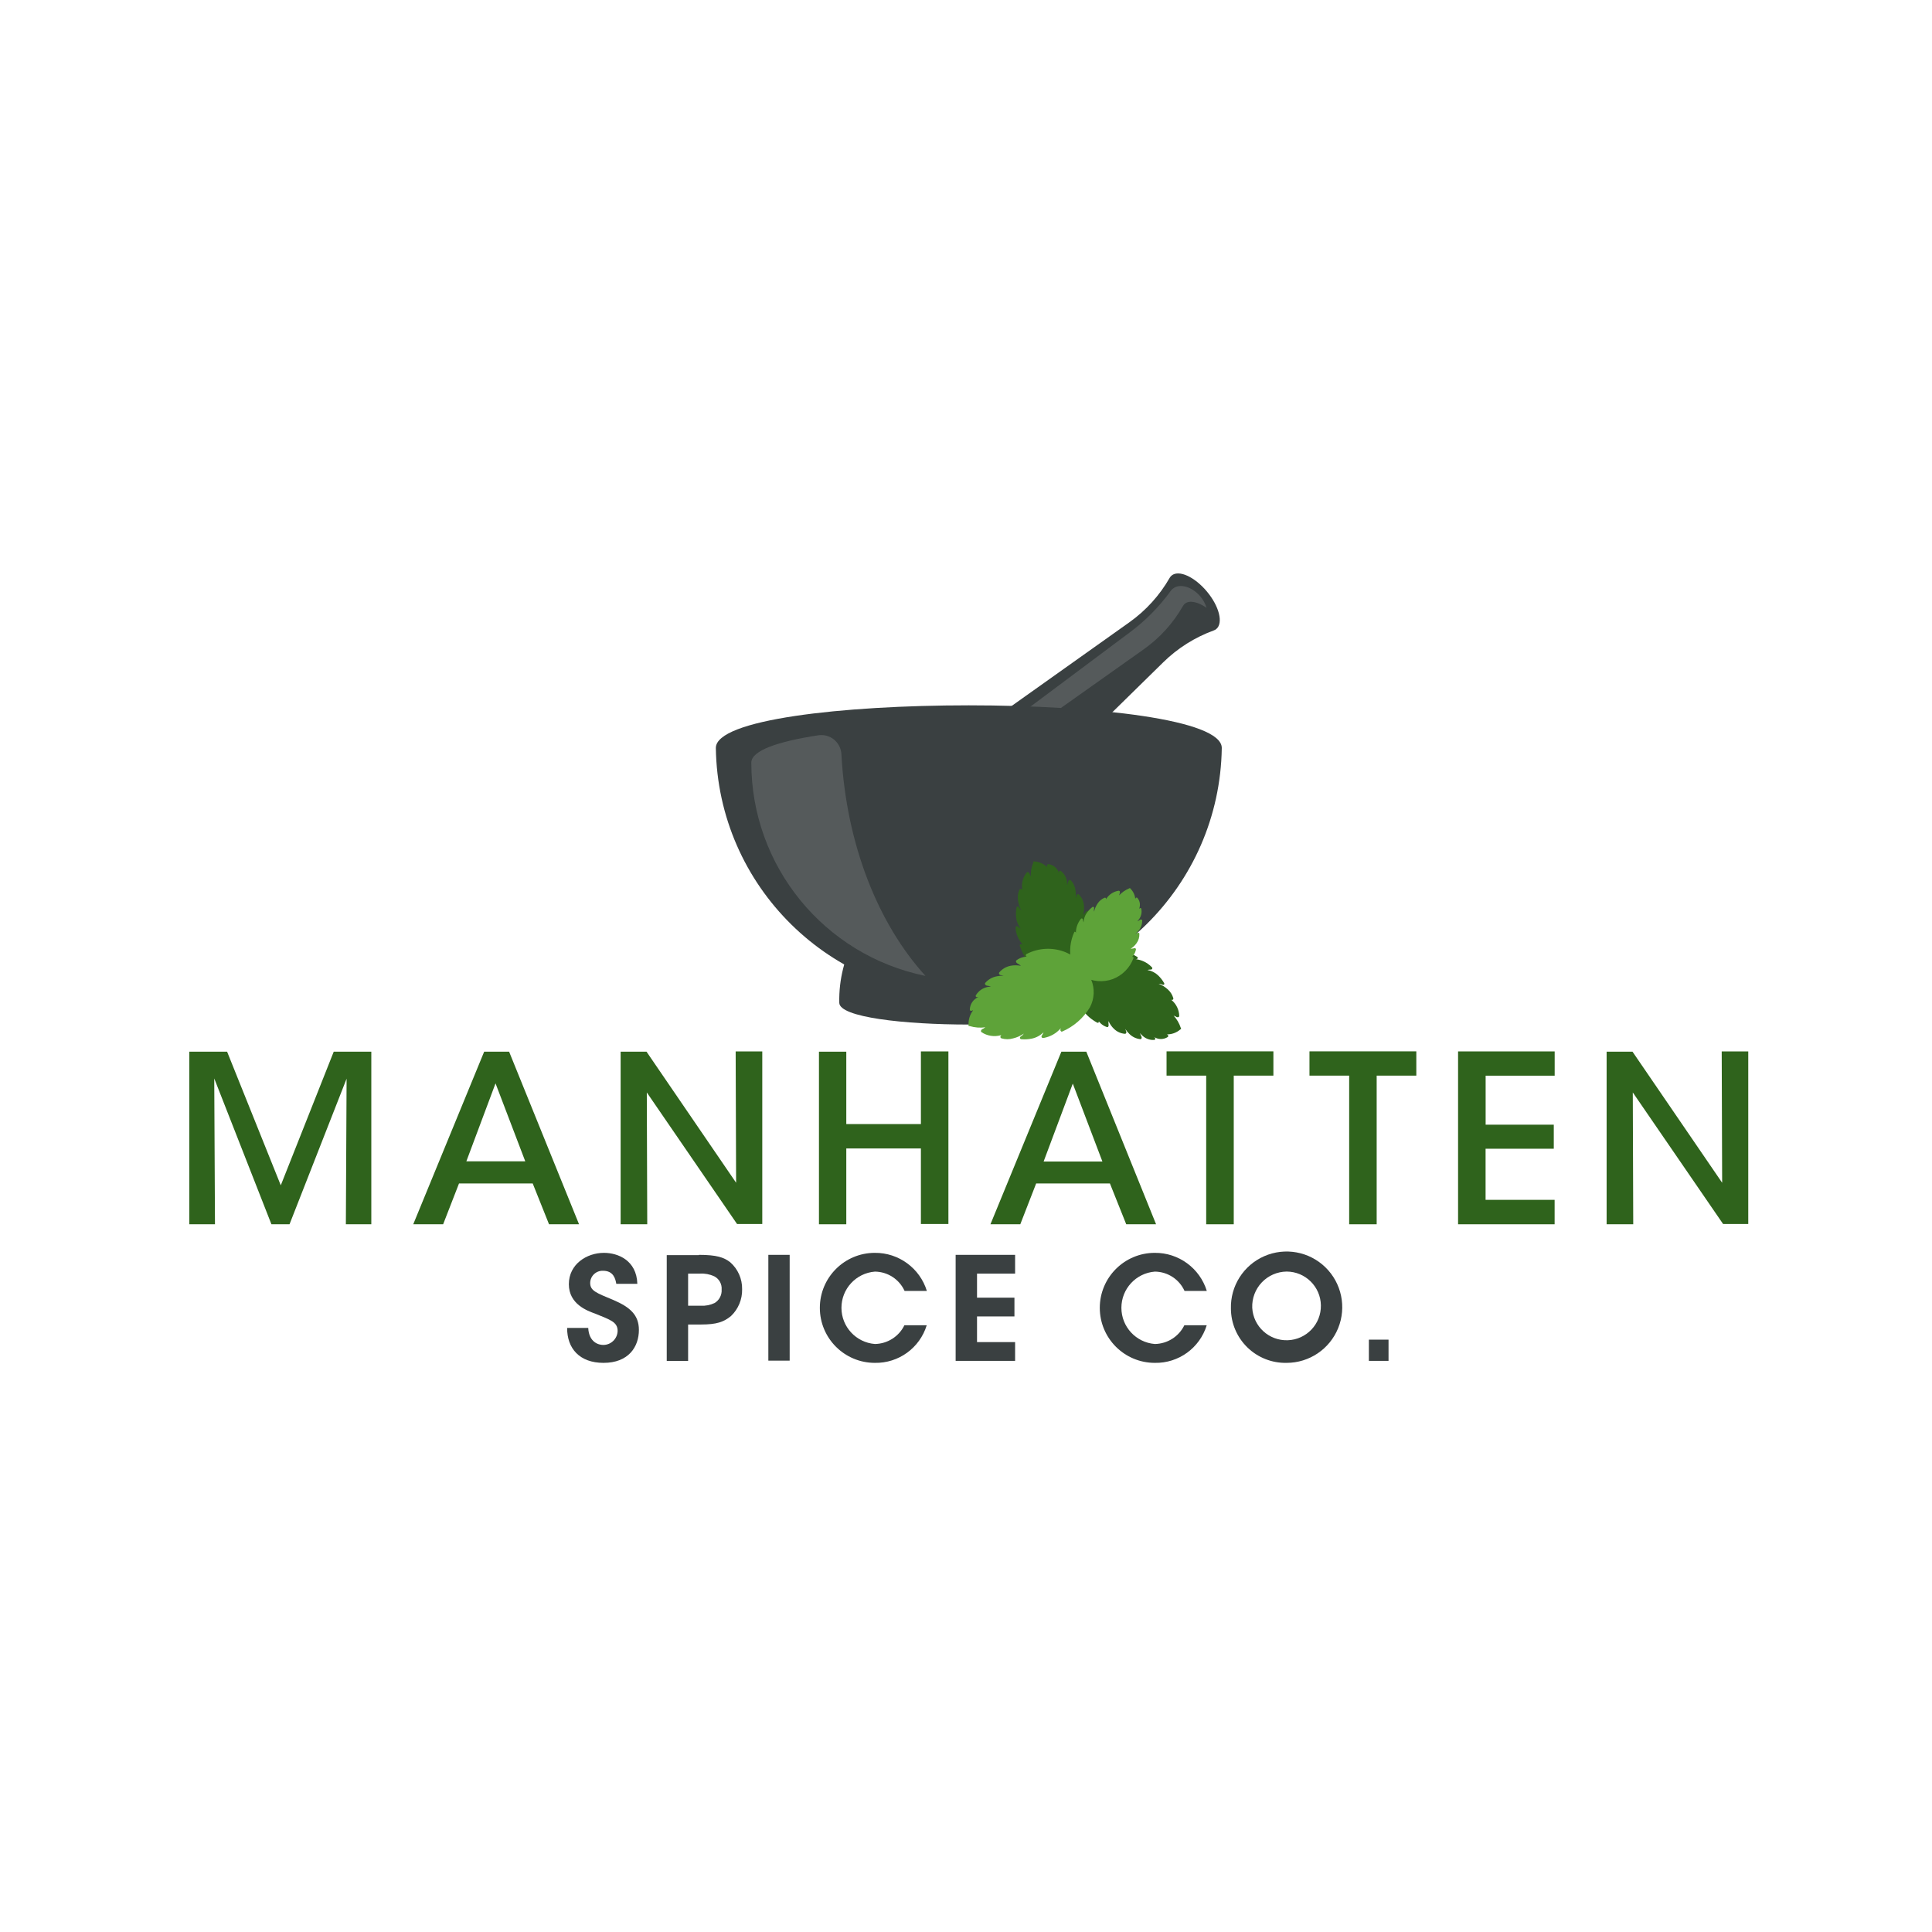 <?xml version="1.0" encoding="UTF-8" standalone="no"?>
<svg width="347px" height="347px" viewBox="0 0 347 347" version="1.1" xmlns="http://www.w3.org/2000/svg" xmlns:xlink="http://www.w3.org/1999/xlink">
    <!-- Generator: Sketch 3.8.3 (29802) - http://www.bohemiancoding.com/sketch -->
    <title>Bitmap</title>
    <desc>Created with Sketch.</desc>
    <defs></defs>
    <g id="UI" stroke="none" stroke-width="1" fill="none" fill-rule="evenodd">
        <g id="2-1-1-Logo-communicate" transform="translate(-546, -1073)">
            <g id="example-2" transform="translate(546, 1073)">
                <g id="Bitmap">
                    <rect id="Mask" fill="#FFFFFF" x="0" y="0" width="347" height="347"></rect>
                    <g id="manhatten2" transform="translate(34, 102)">
                        <g id="Layer_1">
                            <path d="M130.25,60.78 L174.92,16.96 C177.502,14.423 180.599,12.469 184,11.23 C184.168,11.171 184.323,11.083 184.46,10.97 C185.74,9.9 184.98,6.88 182.76,4.23 C180.54,1.58 177.71,0.3 176.43,1.37 C176.294,1.482 176.179,1.617 176.09,1.77 C174.282,4.931 171.808,7.66 168.84,9.77 L117.84,46.01 L130.25,60.78 Z" id="Shape" fill="#3A4041"></path>
                            <path d="M178.47,6.84 C178.555,6.688 178.666,6.552 178.8,6.44 C179.63,5.75 181.14,6.09 182.7,7.16 C182.478,6.428 182.11,5.748 181.62,5.16 C180.1,3.34 177.85,2.71 176.62,3.76 C176.488,3.868 176.37,3.992 176.27,4.13 C174.206,6.982 171.717,9.502 168.89,11.6 L119.8,48.29 L121.32,50.11 L171.38,14.65 C174.289,12.6 176.71,9.933 178.47,6.84 L178.47,6.84 Z" id="Shape" fill="#555A5B"></path>
                            <polygon id="Shape" fill="#2F631C" points="0 117.89 0 86.89 6.79 86.89 16.43 110.89 25.94 86.89 32.69 86.89 32.69 117.89 28.12 117.89 28.25 91.74 18 117.89 14.75 117.89 4.48 91.7 4.61 117.89"></polygon>
                            <path d="M45.59,117.89 L40.22,117.89 L52.96,86.89 L57.44,86.89 L70,117.89 L64.61,117.89 L61.68,110.56 L48.44,110.56 L45.59,117.89 Z M55,92.58 L49.76,106.58 L60.34,106.58 L55,92.58 Z" id="Shape" fill="#2F631C"></path>
                            <polygon id="Shape" fill="#2F631C" points="98.21 110.43 98.13 86.84 102.91 86.84 102.91 117.84 98.38 117.84 82.17 94.21 82.25 117.89 77.47 117.89 77.47 86.89 82.12 86.89"></polygon>
                            <polygon id="Shape" fill="#2F631C" points="113.09 117.89 113.09 86.89 118 86.89 118 99.89 131.4 99.89 131.4 86.84 136.34 86.84 136.34 117.84 131.4 117.84 131.4 104.27 118 104.27 118 117.89 113.06 117.89"></polygon>
                            <path d="M149.25,117.89 L143.89,117.89 L156.63,86.89 L161.11,86.89 L173.64,117.89 L168.28,117.89 L165.35,110.56 L152.1,110.56 L149.25,117.89 Z M158.68,92.62 L153.44,106.62 L164,106.62 L158.68,92.62 Z" id="Shape" fill="#2F631C"></path>
                            <polygon id="Shape" fill="#2F631C" points="182.64 91.19 175.52 91.19 175.52 86.83 194.71 86.83 194.71 91.19 187.59 91.19 187.59 117.89 182.64 117.89"></polygon>
                            <polygon id="Shape" fill="#2F631C" points="208.31 91.19 201.19 91.19 201.19 86.83 220.38 86.83 220.38 91.19 213.26 91.19 213.26 117.89 208.32 117.89 208.32 91.19"></polygon>
                            <polygon id="Shape" fill="#2F631C" points="227.88 86.84 245.23 86.84 245.23 91.2 232.83 91.2 232.83 100 245.07 100 245.07 104.32 232.82 104.32 232.82 113.5 245.22 113.5 245.22 117.89 227.88 117.89 227.88 86.89"></polygon>
                            <polygon id="Shape" fill="#2F631C" points="275.31 110.43 275.23 86.84 280 86.84 280 117.84 275.48 117.84 259.26 94.21 259.34 117.89 254.56 117.89 254.56 86.89 259.21 86.89"></polygon>
                            <path d="M71.65,136.5 C71.78,139.08 73.5,139.56 74.33,139.56 C75.74,139.571 76.897,138.449 76.93,137.04 C76.93,135.42 75.57,135.04 72.93,133.95 C71.49,133.43 68.17,132.25 68.17,128.65 C68.17,125.05 71.39,123.02 74.47,123.02 C76.99,123.02 80.34,124.36 80.47,128.58 L76.69,128.58 C76.54,127.71 76.2,126.24 74.32,126.24 C73.724,126.213 73.143,126.427 72.707,126.833 C72.27,127.239 72.016,127.804 72,128.4 C72,129.81 73,130.18 76.22,131.51 C79.13,132.77 80.75,134.16 80.75,136.86 C80.75,139.92 78.87,142.78 74.4,142.78 C70.08,142.78 67.84,140.18 67.86,136.5 L71.67,136.5 L71.65,136.5 Z" id="Shape" fill="#3A4041"></path>
                            <path d="M91.52,123.38 C94.74,123.38 96.02,123.84 97.13,124.69 C98.535,125.914 99.326,127.697 99.29,129.56 C99.329,131.373 98.603,133.119 97.29,134.37 C96,135.43 94.72,135.89 91.94,135.89 L89.59,135.89 L89.59,142.43 L85.75,142.43 L85.75,123.43 L91.51,123.43 L91.52,123.38 Z M89.59,132.52 L91.85,132.52 C92.711,132.568 93.571,132.4 94.35,132.03 C95.19,131.523 95.676,130.589 95.61,129.61 C95.684,128.63 95.169,127.699 94.3,127.24 C93.488,126.863 92.594,126.695 91.7,126.75 L89.59,126.75 L89.59,132.51 L89.59,132.52 Z" id="Shape" fill="#3A4041"></path>
                            <polygon id="Shape" fill="#3A4041" points="104 123.38 107.83 123.38 107.83 142.38 104 142.38"></polygon>
                            <path d="M132.44,136.04 C131.184,140.11 127.388,142.858 123.13,142.78 C117.673,142.78 113.25,138.357 113.25,132.9 C113.25,127.443 117.673,123.02 123.13,123.02 C127.412,122.989 131.208,125.768 132.47,129.86 L128.47,129.86 C127.518,127.766 125.44,126.413 123.14,126.39 C119.747,126.656 117.13,129.487 117.13,132.89 C117.13,136.293 119.747,139.124 123.14,139.39 C125.4,139.355 127.449,138.052 128.44,136.02 L132.44,136.02 L132.44,136.04 Z" id="Shape" fill="#3A4041"></path>
                            <polygon id="Shape" fill="#3A4041" points="137.64 123.38 148.32 123.38 148.32 126.75 141.48 126.75 141.48 131.07 148.2 131.07 148.2 134.44 141.48 134.44 141.48 139.05 148.32 139.05 148.32 142.42 137.64 142.42 137.64 123.42"></polygon>
                            <path d="M182.73,136.04 C181.473,140.113 177.672,142.862 173.41,142.78 C167.953,142.78 163.53,138.357 163.53,132.9 C163.53,127.443 167.953,123.02 173.41,123.02 C177.692,122.989 181.488,125.768 182.75,129.86 L178.75,129.86 C177.8,127.764 175.721,126.411 173.42,126.39 C170.027,126.656 167.41,129.487 167.41,132.89 C167.41,136.293 170.027,139.124 173.42,139.39 C175.68,139.355 177.729,138.052 178.72,136.02 L182.72,136.02 L182.73,136.04 Z" id="Shape" fill="#3A4041"></path>
                            <path d="M187.08,133.05 C186.97,128.983 189.336,125.254 193.062,123.621 C196.789,121.988 201.134,122.775 204.05,125.613 C206.966,128.45 207.872,132.772 206.342,136.542 C204.811,140.312 201.149,142.779 197.08,142.78 C194.458,142.836 191.922,141.838 190.043,140.009 C188.163,138.18 187.095,135.673 187.08,133.05 L187.08,133.05 L187.08,133.05 Z M190.91,132.89 C191.095,136.246 193.932,138.836 197.291,138.716 C200.65,138.596 203.295,135.81 203.24,132.449 C203.185,129.089 200.451,126.391 197.09,126.38 C195.399,126.4 193.789,127.103 192.625,128.33 C191.461,129.556 190.842,131.201 190.91,132.89 L190.91,132.89 L190.91,132.89 Z" id="Shape" fill="#3A4041"></path>
                            <polygon id="Shape" fill="#3A4041" points="215.39 142.42 211.86 142.42 211.86 138.61 215.39 138.61"></polygon>
                            <path d="M185.44,32.34 C185.072,57.17 164.838,77.106 140.005,77.106 C115.172,77.106 94.938,57.17 94.57,32.34 C94.56,22.13 185.44,22.13 185.44,32.34 L185.44,32.34 Z" id="Shape" fill="#3A4041"></path>
                            <path d="M116.74,78.1 C116.565,69.677 120.959,61.818 128.226,57.555 C135.493,53.292 144.497,53.292 151.764,57.555 C159.031,61.818 163.425,69.677 163.25,78.1 C163.26,83.32 116.74,83.32 116.74,78.1 L116.74,78.1 Z" id="Shape" fill="#3A4041"></path>
                            <path d="M117.12,33.44 C117.066,32.428 116.589,31.485 115.805,30.842 C115.021,30.199 114.003,29.915 113,30.06 C105.76,31.16 100.94,32.8 100.94,34.98 C100.941,53.558 114.017,69.568 132.22,73.28 C123.69,63.89 118,49.64 117.12,33.44 L117.12,33.44 Z" id="Shape" fill="#555A5B"></path>
                            <path d="M160.55,70.56 C159.225,72.308 158.735,74.549 159.21,76.69 C159.708,78.806 161.088,80.607 163,81.64 C163.094,81.723 163.236,81.723 163.33,81.64 C163.366,81.575 163.366,81.495 163.33,81.43 C163.438,81.561 163.555,81.685 163.68,81.8 C163.988,82.093 164.357,82.315 164.76,82.45 C164.834,82.493 164.926,82.493 165,82.45 C165.108,82.319 165.145,82.144 165.1,81.98 C165.083,81.784 165.083,81.586 165.1,81.39 C165.333,81.927 165.673,82.41 166.1,82.81 C166.627,83.315 167.312,83.622 168.04,83.68 C168.123,83.689 168.205,83.651 168.25,83.58 C168.32,83.459 168.32,83.311 168.25,83.19 C168.192,83.068 168.146,82.94 168.11,82.81 C168.322,83.148 168.578,83.458 168.87,83.73 C169.394,84.239 170.073,84.56 170.8,84.64 C170.888,84.647 170.972,84.604 171.02,84.53 C171.081,84.372 171.055,84.193 170.95,84.06 C170.872,83.896 170.809,83.725 170.76,83.55 C170.872,83.697 170.995,83.834 171.13,83.96 C171.708,84.536 172.506,84.835 173.32,84.78 C173.404,84.766 173.471,84.703 173.49,84.62 C173.512,84.516 173.468,84.409 173.38,84.35 L173.38,84.35 L173.29,84.26 C174.035,84.732 174.985,84.732 175.73,84.26 C175.793,84.215 175.83,84.142 175.83,84.065 C175.83,83.988 175.793,83.915 175.73,83.87 C175.688,83.833 175.641,83.803 175.59,83.78 L175.51,83.78 C176.423,83.809 177.312,83.491 178,82.89 L178.15,82.8 L178.08,82.63 C177.815,81.806 177.375,81.048 176.79,80.41 C176.923,80.459 177.053,80.516 177.18,80.58 C177.316,80.693 177.5,80.731 177.67,80.68 C177.746,80.636 177.795,80.557 177.8,80.47 C177.772,79.378 177.281,78.349 176.45,77.64 L176.33,77.54 C176.429,77.609 176.561,77.609 176.66,77.54 C176.735,77.468 176.763,77.359 176.73,77.26 C176.552,76.652 176.205,76.108 175.73,75.69 C175.252,75.256 174.695,74.916 174.09,74.69 C174.317,74.69 174.542,74.737 174.75,74.83 C174.843,74.907 174.977,74.907 175.07,74.83 C175.135,74.744 175.135,74.626 175.07,74.54 C174.779,74.033 174.415,73.572 173.99,73.17 C173.46,72.674 172.796,72.343 172.08,72.22 C172.262,72.167 172.45,72.14 172.64,72.14 C172.768,72.165 172.897,72.099 172.95,71.98 C172.981,71.882 172.95,71.775 172.87,71.71 L172.79,71.63 C172.026,70.866 171.024,70.386 169.95,70.27 L170.05,70.27 C170.179,70.281 170.299,70.203 170.34,70.08 L170.34,69.95 L170.23,69.85 C168.492,68.773 166.46,68.269 164.42,68.41 C162.877,68.522 161.461,69.309 160.55,70.56 L160.55,70.56 Z" id="Shape" fill="#2F631C"></path>
                            <path d="M157,73.49 C159.141,73.025 160.969,71.643 162,69.71 C162.996,67.78 163.119,65.517 162.34,63.49 C162.312,63.37 162.203,63.287 162.08,63.29 C162.005,63.301 161.94,63.35 161.91,63.42 C161.922,63.25 161.922,63.08 161.91,62.91 C161.866,62.486 161.729,62.076 161.51,61.71 C161.467,61.635 161.387,61.589 161.3,61.59 C161.134,61.621 160.993,61.728 160.92,61.88 C160.803,62.038 160.673,62.185 160.53,62.32 C160.699,61.756 160.75,61.164 160.68,60.58 C160.608,59.856 160.291,59.178 159.78,58.66 C159.72,58.599 159.632,58.576 159.55,58.6 C159.425,58.66 159.341,58.782 159.33,58.92 C159.295,59.051 159.248,59.178 159.19,59.3 C159.242,58.902 159.242,58.498 159.19,58.1 C159.135,57.354 158.828,56.649 158.32,56.1 C158.257,56.037 158.165,56.014 158.08,56.04 C157.934,56.122 157.839,56.273 157.83,56.44 C157.782,56.618 157.718,56.792 157.64,56.96 C157.655,56.777 157.655,56.593 157.64,56.41 C157.562,55.614 157.152,54.888 156.51,54.41 C156.441,54.362 156.349,54.362 156.28,54.41 C156.199,54.474 156.164,54.58 156.19,54.68 L156.19,54.8 C155.933,53.957 155.212,53.338 154.34,53.21 C154.254,53.191 154.165,53.222 154.11,53.29 C154.067,53.343 154.049,53.412 154.06,53.48 C154.051,53.533 154.051,53.587 154.06,53.64 L154.06,53.72 C153.437,53.123 152.622,52.768 151.76,52.72 L151.59,52.72 L151.6,52.89 C151.264,53.686 151.103,54.546 151.13,55.41 C151.063,55.287 151.002,55.16 150.95,55.03 C150.919,54.854 150.803,54.704 150.64,54.63 C150.557,54.614 150.471,54.64 150.41,54.7 C149.727,55.54 149.429,56.629 149.59,57.7 L149.59,57.85 C149.552,57.733 149.443,57.652 149.32,57.65 C149.213,57.654 149.119,57.721 149.08,57.82 C148.82,58.407 148.737,59.057 148.84,59.69 C148.921,60.333 149.125,60.954 149.44,61.52 C149.267,61.374 149.127,61.194 149.03,60.99 C148.996,60.872 148.882,60.796 148.76,60.81 C148.658,60.831 148.581,60.916 148.57,61.02 C148.461,61.597 148.438,62.186 148.5,62.77 C148.574,63.504 148.863,64.199 149.33,64.77 C149.159,64.689 149.001,64.585 148.86,64.46 C148.779,64.357 148.638,64.324 148.52,64.38 C148.437,64.434 148.394,64.532 148.41,64.63 L148.41,64.74 C148.493,65.817 148.941,66.833 149.68,67.62 L149.6,67.62 C149.5,67.543 149.36,67.543 149.26,67.62 L149.15,67.7 L149.15,67.84 C149.771,69.791 150.988,71.498 152.63,72.72 C153.901,73.61 155.501,73.892 157,73.49 L157,73.49 Z" id="Shape" fill="#2F631C"></path>
                            <path d="M160.61,73.41 C162.211,74.319 164.13,74.48 165.86,73.85 C167.566,73.198 168.913,71.848 169.56,70.14 C169.613,70.05 169.591,69.935 169.51,69.87 C169.454,69.84 169.386,69.84 169.33,69.87 C169.427,69.766 169.517,69.655 169.6,69.54 C169.812,69.242 169.956,68.9 170.02,68.54 C170.035,68.471 170.012,68.398 169.96,68.35 C169.832,68.281 169.678,68.281 169.55,68.35 C169.389,68.383 169.225,68.403 169.06,68.41 C169.481,68.153 169.845,67.813 170.13,67.41 C170.49,66.915 170.67,66.312 170.64,65.7 C170.635,65.631 170.593,65.569 170.53,65.54 C170.417,65.508 170.295,65.538 170.21,65.62 C170.115,65.682 170.015,65.736 169.91,65.78 C170.17,65.564 170.402,65.315 170.6,65.04 C170.968,64.547 171.161,63.945 171.15,63.33 C171.145,63.258 171.103,63.194 171.04,63.16 C170.903,63.129 170.759,63.171 170.66,63.27 C170.53,63.355 170.393,63.429 170.25,63.49 C170.36,63.382 170.46,63.265 170.55,63.14 C170.967,62.594 171.127,61.894 170.99,61.22 C170.973,61.149 170.913,61.097 170.84,61.09 C170.752,61.084 170.67,61.132 170.63,61.21 L170.63,61.21 L170.57,61.29 C170.868,60.626 170.764,59.851 170.3,59.29 C170.256,59.23 170.183,59.199 170.11,59.21 C170.052,59.217 170,59.25 169.97,59.3 C169.942,59.339 169.922,59.383 169.91,59.43 L169.91,59.5 C169.854,58.782 169.542,58.107 169.03,57.6 L168.94,57.49 L168.81,57.56 C168.122,57.843 167.504,58.273 167,58.82 C167.027,58.705 167.06,58.591 167.1,58.48 C167.169,58.349 167.169,58.191 167.1,58.06 C167.054,58.003 166.983,57.974 166.91,57.98 C166.002,58.124 165.198,58.647 164.7,59.42 L164.63,59.53 C164.672,59.438 164.652,59.331 164.58,59.26 C164.506,59.215 164.414,59.215 164.34,59.26 C163.857,59.474 163.444,59.821 163.15,60.26 C162.841,60.708 162.621,61.21 162.5,61.74 C162.462,61.555 162.462,61.365 162.5,61.18 C162.55,61.088 162.525,60.972 162.44,60.91 C162.369,60.857 162.271,60.857 162.2,60.91 C161.817,61.21 161.481,61.563 161.2,61.96 C160.844,62.458 160.643,63.049 160.62,63.66 C160.555,63.514 160.511,63.359 160.49,63.2 C160.495,63.091 160.425,62.992 160.32,62.96 C160.236,62.948 160.153,62.987 160.11,63.06 L160.06,63.13 C159.508,63.852 159.219,64.741 159.24,65.65 L159.24,65.57 C159.233,65.462 159.156,65.372 159.05,65.35 L159,65.35 L158.93,65.45 C158.224,67.017 158.028,68.766 158.37,70.45 C158.646,71.718 159.465,72.8 160.61,73.41 L160.61,73.41 Z" id="Shape" fill="#5EA339"></path>
                            <path d="M162,73.99 C161.235,71.716 159.515,69.889 157.29,68.99 C155.061,68.115 152.565,68.235 150.43,69.32 C150.299,69.363 150.219,69.494 150.24,69.63 C150.26,69.711 150.321,69.775 150.4,69.8 C150.215,69.818 150.031,69.848 149.85,69.89 C149.39,69.984 148.956,70.179 148.58,70.46 C148.504,70.515 148.462,70.606 148.47,70.7 C148.522,70.883 148.66,71.028 148.84,71.09 C149.027,71.202 149.204,71.329 149.37,71.47 C148.737,71.34 148.083,71.34 147.45,71.47 C146.666,71.635 145.96,72.062 145.45,72.68 C145.401,72.76 145.401,72.86 145.45,72.94 C145.531,73.072 145.675,73.152 145.83,73.15 C145.976,73.173 146.12,73.21 146.26,73.26 C145.817,73.239 145.373,73.276 144.94,73.37 C144.162,73.534 143.46,73.949 142.94,74.55 C142.89,74.633 142.89,74.737 142.94,74.82 C143.045,74.969 143.218,75.056 143.4,75.05 C143.6,75.081 143.797,75.128 143.99,75.19 C143.788,75.201 143.588,75.228 143.39,75.27 C142.507,75.437 141.738,75.977 141.28,76.75 C141.226,76.828 141.226,76.932 141.28,77.01 C141.36,77.093 141.482,77.12 141.59,77.08 L141.59,77.08 L141.72,77.08 C140.825,77.459 140.229,78.319 140.19,79.29 C140.176,79.387 140.219,79.484 140.3,79.54 C140.367,79.57 140.443,79.57 140.51,79.54 C140.569,79.524 140.627,79.501 140.68,79.47 L140.77,79.47 C140.197,80.223 139.91,81.155 139.96,82.1 L139.96,82.29 L140.16,82.29 C141.073,82.564 142.035,82.639 142.98,82.51 C142.852,82.601 142.718,82.685 142.58,82.76 C142.39,82.815 142.239,82.961 142.18,83.15 C142.174,83.243 142.216,83.333 142.29,83.39 C143.295,84.054 144.535,84.257 145.7,83.95 L145.86,83.95 C145.74,84.006 145.666,84.128 145.67,84.26 C145.692,84.375 145.777,84.468 145.89,84.5 C146.566,84.699 147.284,84.699 147.96,84.5 C148.652,84.337 149.306,84.045 149.89,83.64 C149.751,83.845 149.571,84.019 149.36,84.15 C149.233,84.201 149.161,84.336 149.19,84.47 C149.226,84.582 149.333,84.656 149.45,84.65 C150.092,84.706 150.74,84.665 151.37,84.53 C152.153,84.359 152.869,83.963 153.43,83.39 C153.362,83.585 153.268,83.77 153.15,83.94 C153.048,84.04 153.027,84.197 153.1,84.32 C153.169,84.407 153.284,84.442 153.39,84.41 L153.51,84.41 C154.676,84.194 155.734,83.588 156.51,82.69 L156.51,82.79 C156.423,82.902 156.423,83.058 156.51,83.17 L156.61,83.28 L156.76,83.28 C158.846,82.387 160.596,80.857 161.76,78.91 C162.567,77.387 162.655,75.584 162,73.99 L162,73.99 Z" id="Shape" fill="#5EA339"></path>
                        </g>
                    </g>
                </g>
            </g>
        </g>
    </g>
</svg>